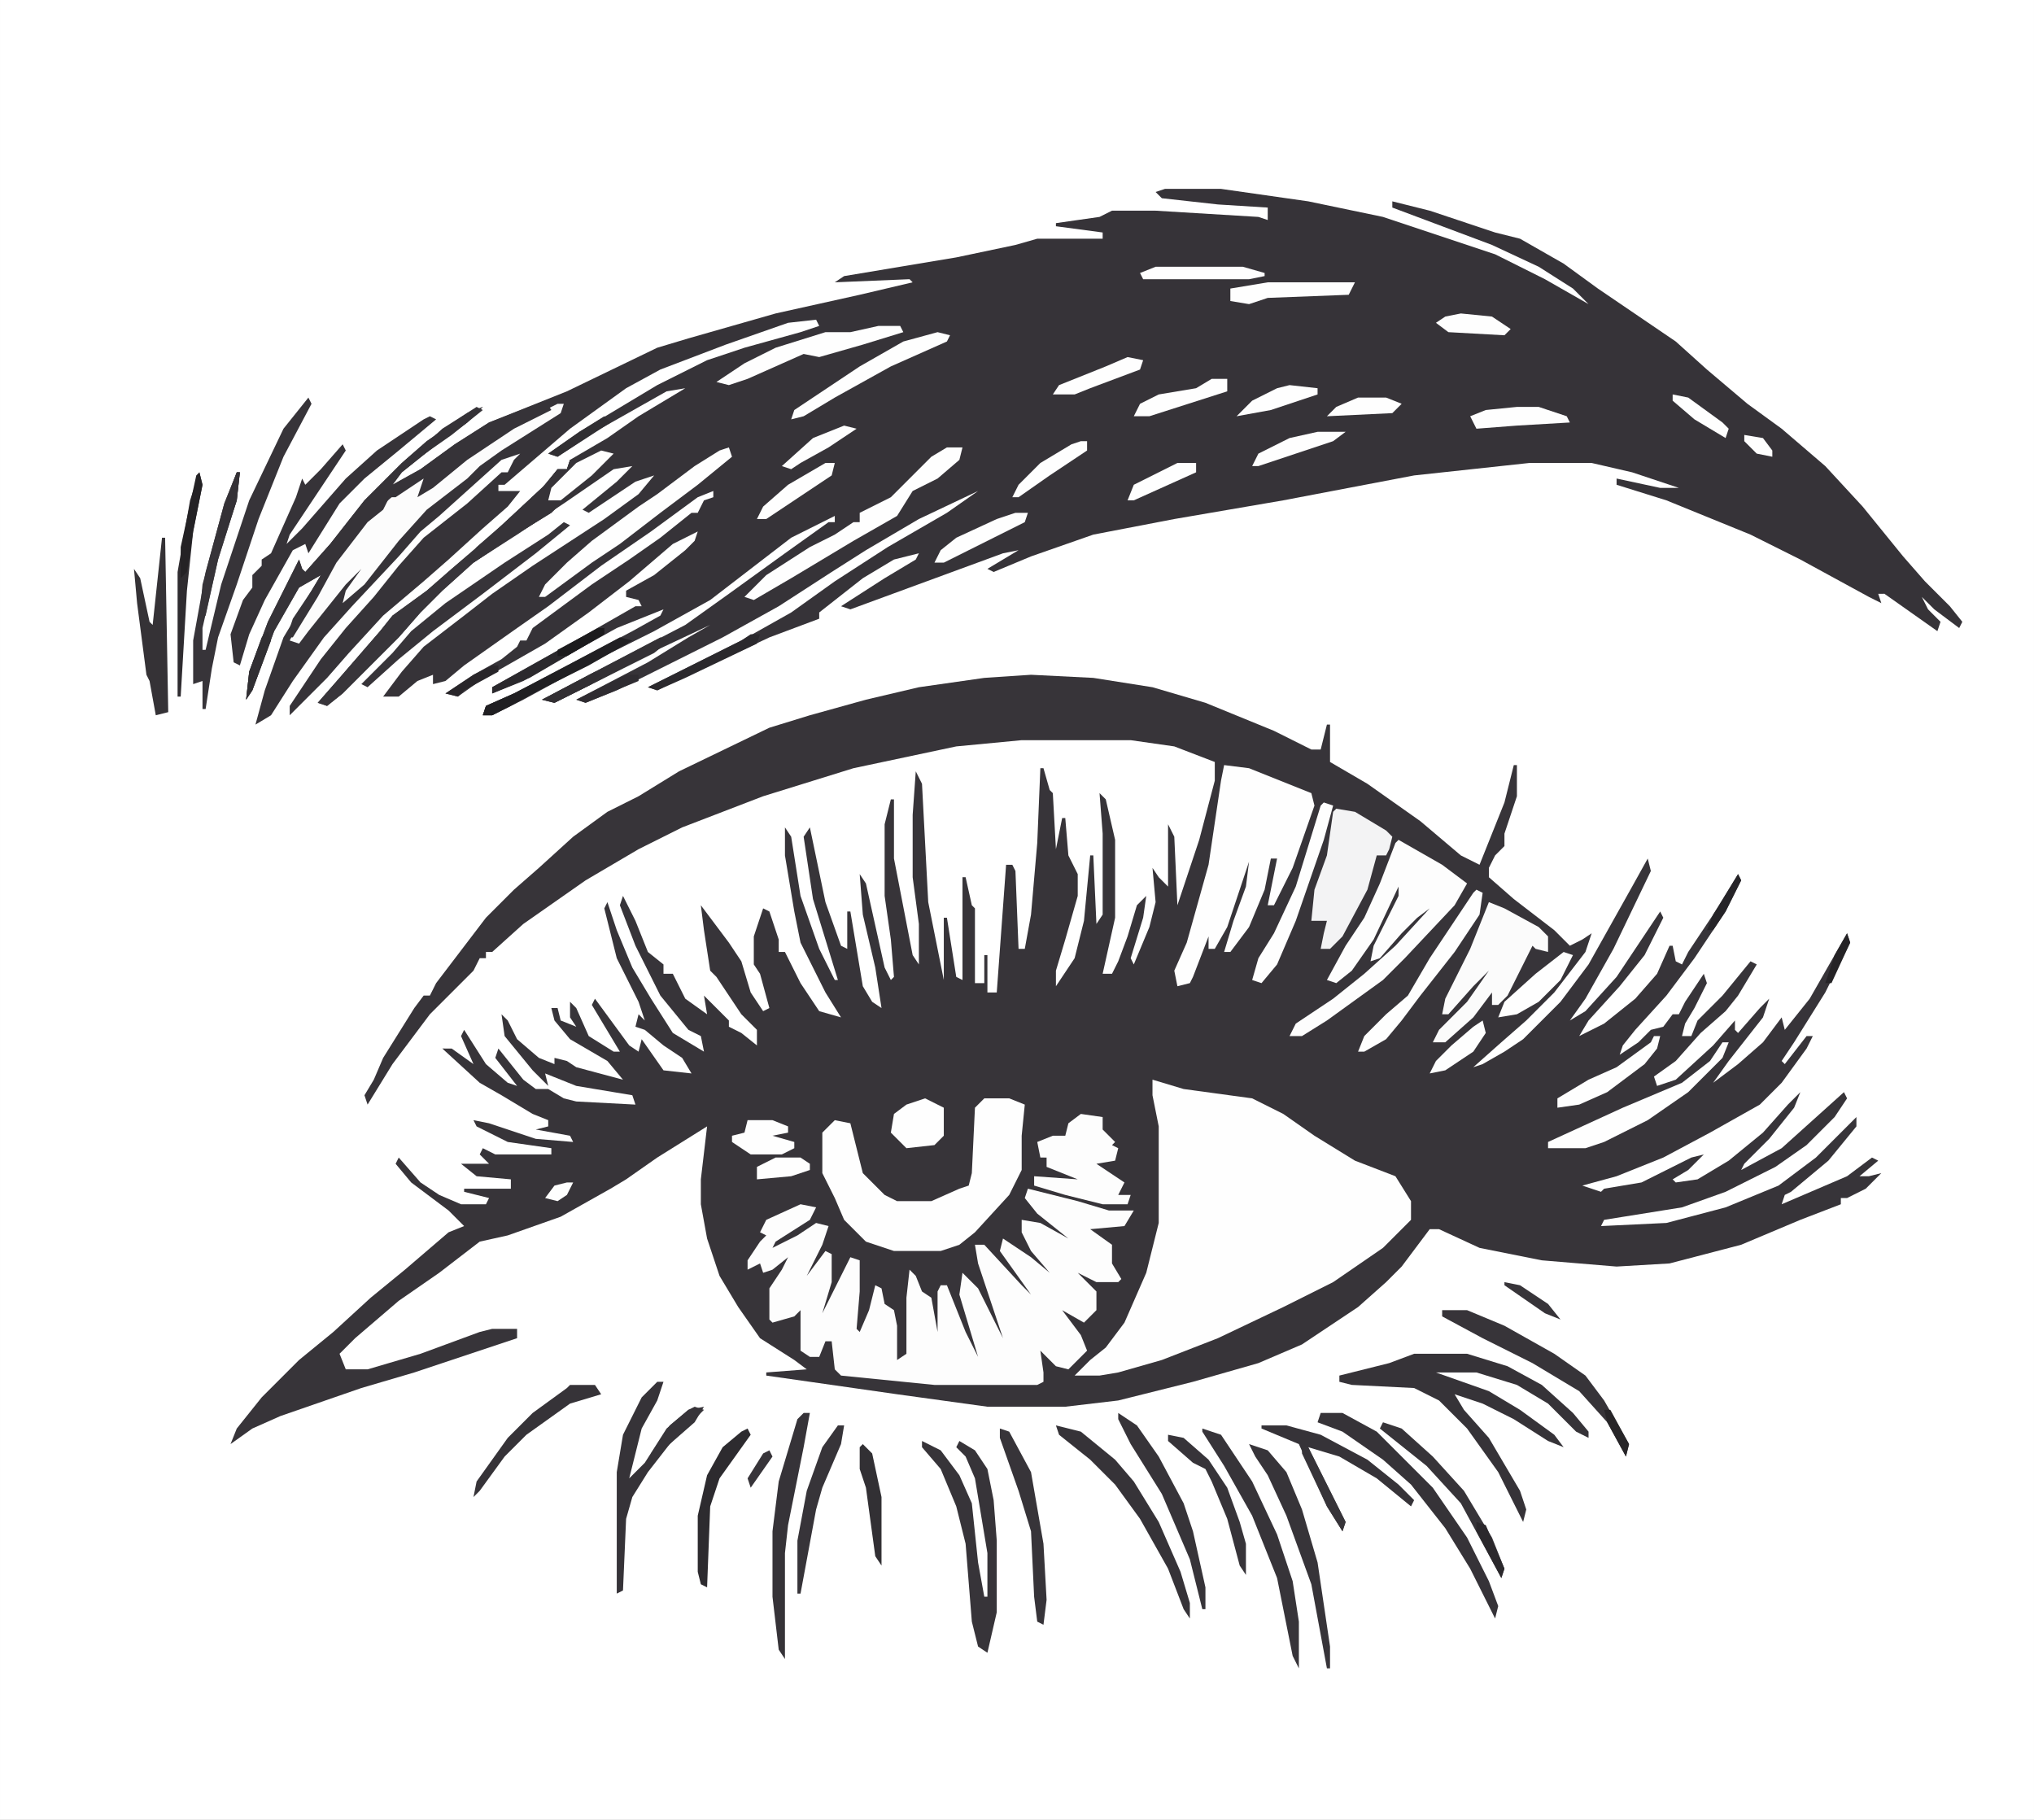 <?xml version="1.0" encoding="UTF-8"?>
<!DOCTYPE svg PUBLIC "-//W3C//DTD SVG 1.1//EN" "http://www.w3.org/Graphics/SVG/1.1/DTD/svg11.dtd">
<!-- Creator: CorelDRAW -->
<svg xmlns="http://www.w3.org/2000/svg" xml:space="preserve" width="77.431mm" height="69.28mm" version="1.1" style="shape-rendering:geometricPrecision; text-rendering:geometricPrecision; image-rendering:optimizeQuality; fill-rule:evenodd; clip-rule:evenodd"
viewBox="0 0 4177.86 3738.08"
 xmlns:xlink="http://www.w3.org/1999/xlink"
 xmlns:xodm="http://www.corel.com/coreldraw/odm/2003">
 <rect x="0" y="0" width="4177.86" height="3738.08" fill="#808080" stroke="none"/>
 <defs>
  <style type="text/css">
   <![CDATA[
    .fil0 {fill:white}
    .fil26 {fill:#1C1B1D;fill-rule:nonzero}
    .fil17 {fill:#201F22;fill-rule:nonzero}
    .fil13 {fill:#212023;fill-rule:nonzero}
    .fil16 {fill:#242225;fill-rule:nonzero}
    .fil27 {fill:#252326;fill-rule:nonzero}
    .fil24 {fill:#262428;fill-rule:nonzero}
    .fil28 {fill:#272528;fill-rule:nonzero}
    .fil25 {fill:#29262A;fill-rule:nonzero}
    .fil23 {fill:#2B282C;fill-rule:nonzero}
    .fil15 {fill:#2B292D;fill-rule:nonzero}
    .fil10 {fill:#2D2B2F;fill-rule:nonzero}
    .fil11 {fill:#2F2C30;fill-rule:nonzero}
    .fil21 {fill:#2F2C31;fill-rule:nonzero}
    .fil22 {fill:#312F33;fill-rule:nonzero}
    .fil20 {fill:#322F33;fill-rule:nonzero}
    .fil12 {fill:#323034;fill-rule:nonzero}
    .fil14 {fill:#343135;fill-rule:nonzero}
    .fil19 {fill:#343136;fill-rule:nonzero}
    .fil9 {fill:#353236;fill-rule:nonzero}
    .fil18 {fill:#353237;fill-rule:nonzero}
    .fil2 {fill:#363338;fill-rule:nonzero}
    .fil1 {fill:#373439;fill-rule:nonzero}
    .fil8 {fill:#38353A;fill-rule:nonzero}
    .fil6 {fill:#F3F3F4;fill-rule:nonzero}
    .fil7 {fill:#FBFBFB;fill-rule:nonzero}
    .fil5 {fill:#FCFCFC;fill-rule:nonzero}
    .fil4 {fill:#FDFDFD;fill-rule:nonzero}
    .fil3 {fill:#FEFEFE;fill-rule:nonzero}
   ]]>
  </style>
 </defs>
 <g id="Capa_x0020_1">
  <rect class="fil0" x="0" width="4177.85" height="3738.08"/>
  <polygon class="fil1" points="2117.72,1386.01 2245.68,1392.41 2367.23,1411.6 2475.99,1443.59 2616.74,1501.17 2693.51,1539.55 2712.7,1539.55 2725.5,1488.37 2731.9,1488.37 2731.9,1565.14 2808.66,1609.93 2917.42,1686.7 3000.6,1757.08 3038.98,1776.27 3090.16,1648.31 3109.36,1571.54 3115.76,1571.54 3115.76,1635.52 3090.16,1712.29 3090.16,1737.88 3070.97,1757.07 3058.18,1782.66 3058.18,1801.85 3109.36,1846.64 3192.52,1910.62 3224.52,1942.6 3250.11,1929.81 3269.3,1917.01 3256.5,1955.4 3192.52,2038.56 3134.94,2096.15 3083.77,2140.93 3026.18,2192.11 3045.38,2185.71 3090.16,2160.12 3128.55,2134.53 3205.32,2057.76 3262.9,1980.99 3352.47,1821.05 3384.46,1763.47 3390.86,1789.06 3314.08,1949 3256.51,2051.37 3224.52,2096.15 3256.51,2076.96 3320.48,2006.59 3410.05,1872.23 3416.45,1885.03 3378.06,1961.8 3326.88,2025.78 3262.9,2096.15 3243.71,2128.14 3294.89,2102.55 3358.87,2051.37 3403.65,2000.19 3429.25,1942.61 3435.65,1942.61 3442.04,1974.6 3454.84,1980.99 3467.64,1955.41 3531.61,1859.44 3570,1795.46 3576.4,1808.26 3544.41,1872.23 3480.43,1968.2 3422.85,2044.97 3358.88,2115.35 3333.29,2147.34 3326.89,2166.53 3365.28,2140.94 3390.87,2115.35 3416.45,2108.95 3435.65,2083.36 3448.44,2083.36 3461.23,2057.77 3499.62,2000.19 3506.02,2019.38 3480.43,2070.56 3461.24,2102.55 3454.84,2128.14 3474.03,2128.14 3486.83,2096.15 3538.01,2044.97 3595.59,1974.59 3608.39,1980.99 3570,2044.97 3544.4,2076.96 3493.23,2121.74 3442.04,2179.32 3397.26,2211.31 3403.66,2230.5 3442.04,2217.7 3518.81,2147.33 3563.6,2096.15 3563.6,2115.34 3570,2121.74 3614.79,2070.56 3633.98,2051.37 3621.18,2089.75 3550.8,2179.32 3518.81,2224.11 3570,2185.72 3621.18,2140.94 3659.56,2089.75 3665.96,2115.34 3717.15,2051.37 3793.91,1917.01 3800.31,1936.2 3749.13,2038.57 3685.15,2140.94 3659.56,2179.32 3665.96,2185.72 3710.75,2128.14 3723.54,2128.14 3710.74,2153.73 3659.56,2224.1 3614.77,2268.89 3512.41,2326.47 3416.44,2377.65 3320.48,2416.04 3250.1,2435.23 3288.49,2448.03 3294.89,2441.63 3371.66,2428.83 3474.02,2377.65 3499.62,2371.25 3467.63,2403.24 3435.63,2422.43 3442.03,2428.83 3486.82,2422.43 3550.8,2384.05 3621.17,2326.46 3672.35,2268.89 3697.94,2243.3 3685.15,2275.29 3633.97,2339.26 3582.78,2390.45 3576.39,2403.24 3659.56,2358.45 3787.51,2243.3 3793.91,2256.09 3768.32,2294.48 3710.74,2352.06 3646.76,2396.84 3544.4,2448.03 3454.83,2480.01 3294.89,2505.6 3288.49,2518.4 3422.84,2512 3544.4,2480.01 3653.16,2435.23 3729.93,2377.65 3813.1,2294.48 3813.1,2313.67 3755.52,2384.05 3678.75,2448.03 3665.95,2454.43 3659.55,2473.61 3793.91,2416.04 3845.09,2377.65 3857.88,2384.05 3819.49,2416.04 3838.7,2416.04 3864.28,2409.64 3832.3,2441.63 3793.91,2460.82 3781.12,2460.82 3781.12,2473.61 3697.95,2505.6 3576.39,2556.79 3429.25,2595.17 3320.49,2601.57 3166.94,2588.77 3038.99,2563.19 2955.82,2524.8 2936.62,2524.8 2879.04,2601.56 2847.05,2633.56 2789.47,2684.74 2674.32,2761.51 2584.75,2799.89 2450.4,2838.28 2296.85,2876.67 2188.09,2889.46 2028.15,2889.46 1842.61,2863.87 1573.91,2825.49 1573.91,2819.09 1657.08,2812.69 1631.49,2793.5 1561.11,2748.71 1516.33,2684.74 1477.94,2620.76 1452.35,2543.99 1439.55,2473.61 1439.55,2422.43 1452.35,2313.67 1349.99,2377.65 1286.01,2422.44 1254.02,2441.63 1151.66,2499.2 1042.9,2537.59 985.32,2550.39 902.15,2614.37 818.98,2671.95 729.41,2748.72 697.43,2780.7 710.22,2812.7 755.01,2812.7 863.77,2780.7 985.33,2735.92 1010.92,2729.52 1062.1,2729.52 1062.1,2748.71 850.97,2819.09 742.22,2851.08 575.88,2908.66 518.3,2934.25 473.51,2966.24 486.31,2934.25 537.49,2870.27 614.26,2793.5 684.64,2735.92 761.41,2665.55 831.78,2607.96 921.35,2531.2 953.34,2518.4 921.35,2486.41 844.58,2428.83 812.6,2390.45 818.99,2377.65 863.78,2428.82 902.16,2454.42 946.95,2473.61 998.12,2473.61 1004.52,2460.82 953.34,2448.02 953.34,2441.62 1049.3,2441.63 1049.3,2422.44 978.93,2416.04 946.94,2390.45 1004.52,2390.45 985.33,2371.25 991.72,2358.46 1017.32,2371.25 1132.47,2371.25 1132.47,2358.45 1042.91,2345.66 978.93,2313.67 972.53,2300.87 1004.52,2307.27 1100.48,2339.26 1177.25,2345.66 1170.86,2332.86 1100.48,2320.06 1126.07,2313.67 1126.07,2300.87 1094.08,2288.07 1030.1,2249.68 985.32,2224.09 908.55,2153.72 927.75,2153.73 972.53,2185.72 946.94,2128.14 953.34,2115.34 998.13,2185.72 1042.91,2224.11 1062.1,2230.51 1017.32,2172.93 1023.71,2153.73 1074.9,2217.72 1100.49,2236.91 1126.08,2236.9 1158.06,2256.09 1183.65,2262.49 1305.21,2268.89 1298.81,2249.7 1183.65,2230.51 1119.68,2204.92 1126.08,2230.51 1094.08,2198.52 1036.51,2128.14 1030.11,2083.36 1042.91,2096.15 1062.1,2134.54 1106.88,2172.93 1138.87,2185.72 1138.87,2172.93 1164.46,2179.33 1183.65,2192.12 1279.62,2217.72 1247.63,2179.33 1170.86,2134.54 1138.87,2096.15 1132.47,2070.56 1145.27,2070.56 1151.67,2096.15 1183.66,2108.95 1170.86,2089.75 1170.86,2057.77 1183.66,2070.56 1209.25,2128.14 1260.43,2160.13 1273.22,2160.13 1215.65,2064.16 1222.04,2051.36 1292.42,2147.33 1311.61,2160.13 1318.01,2134.54 1362.8,2198.51 1420.37,2204.91 1401.18,2172.93 1362.8,2147.34 1324.41,2115.34 1305.21,2108.95 1311.61,2083.36 1324.41,2096.15 1311.61,2057.77 1266.83,1968.2 1241.24,1865.84 1247.64,1853.04 1266.83,1910.62 1298.82,1987.39 1337.21,2051.36 1381.99,2121.74 1445.97,2160.13 1439.57,2128.14 1413.98,2115.34 1356.4,2044.96 1305.22,1942.6 1273.23,1859.43 1279.63,1840.24 1305.22,1891.42 1330.81,1955.4 1362.8,1980.99 1362.8,2000.18 1381.98,2000.19 1407.58,2051.37 1452.36,2083.36 1445.96,2044.97 1497.14,2096.15 1497.14,2108.95 1522.73,2121.74 1554.72,2147.34 1554.72,2115.34 1522.73,2083.36 1471.55,2006.59 1458.75,1993.79 1445.96,1910.62 1439.56,1859.44 1497.14,1936.21 1522.73,1974.6 1541.92,2038.58 1567.51,2076.96 1580.3,2070.56 1561.11,2000.19 1548.32,1980.99 1548.32,1923.42 1567.51,1865.84 1580.3,1872.23 1599.5,1929.82 1599.5,1955.41 1612.3,1955.4 1644.29,2019.38 1682.68,2076.96 1727.46,2089.75 1695.47,2038.58 1644.29,1936.21 1631.49,1872.23 1612.3,1757.08 1612.3,1699.49 1625.1,1718.69 1644.29,1840.24 1682.68,1949 1714.67,2012.98 1721.06,2012.98 1669.88,1846.64 1650.69,1718.69 1663.49,1699.49 1695.47,1853.04 1727.46,1942.61 1740.26,1949.01 1740.26,1872.23 1746.65,1872.23 1772.24,2025.78 1791.44,2057.77 1810.63,2070.56 1797.83,1987.39 1772.24,1878.63 1765.84,1795.47 1778.64,1814.66 1817.03,1987.39 1829.82,2012.98 1836.22,2006.59 1829.82,1929.82 1817.03,1840.25 1817.03,1693.1 1829.82,1641.92 1836.22,1641.91 1836.22,1763.47 1874.61,1961.8 1887.4,1980.99 1887.4,1897.82 1874.61,1801.85 1874.61,1673.9 1881.01,1584.33 1893.8,1609.92 1906.6,1853.03 1938.59,2012.98 1938.59,1885.02 1944.98,1885.03 1964.17,2006.58 1976.97,2012.98 1976.97,1801.86 1983.37,1801.86 1996.16,1859.44 2002.56,1865.84 2002.56,2019.38 2021.75,2019.38 2021.75,1961.8 2028.15,1961.8 2028.15,2038.57 2047.34,2038.57 2066.54,1776.27 2079.33,1776.27 2085.73,1789.07 2092.13,1949.01 2104.92,1949 2117.72,1878.63 2130.52,1731.48 2136.92,1577.94 2143.31,1577.94 2156.11,1622.73 2162.51,1629.12 2168.9,1744.28 2181.7,1680.31 2188.09,1680.3 2194.49,1757.07 2213.68,1795.46 2213.68,1840.24 2188.09,1929.81 2168.9,1993.79 2168.9,2025.78 2207.29,1968.2 2226.48,1891.43 2239.28,1757.08 2245.67,1757.08 2252.07,1897.82 2264.87,1878.63 2264.87,1712.29 2258.47,1629.12 2271.27,1641.92 2290.46,1725.09 2290.46,1885.03 2264.87,2000.19 2284.06,2000.19 2296.85,1974.6 2316.05,1923.42 2335.24,1859.44 2354.43,1840.25 2348.03,1885.03 2322.44,1968.2 2328.84,1981 2360.83,1904.23 2373.63,1853.05 2367.23,1782.67 2380.03,1801.86 2399.21,1821.06 2399.21,1693.1 2412.01,1718.69 2418.41,1859.44 2463.19,1725.09 2495.18,1603.53 2495.18,1565.14 2412.02,1533.15 2322.45,1520.36 2098.53,1520.36 1964.17,1533.16 1753.05,1577.94 1567.51,1635.52 1401.18,1699.5 1311.61,1744.28 1202.85,1808.26 1074.89,1897.83 1010.92,1955.41 998.12,1955.4 998.12,1968.2 985.33,1968.2 972.53,1993.79 882.96,2083.36 806.19,2185.72 755.01,2268.89 748.61,2249.7 767.81,2217.71 786.99,2172.93 850.97,2070.56 870.17,2044.97 882.96,2044.97 895.76,2019.38 998.12,1885.03 1055.7,1827.45 1106.88,1782.66 1177.26,1718.69 1247.63,1667.5 1311.61,1635.51 1394.78,1584.34 1580.32,1494.77 1663.48,1469.18 1778.64,1437.19 1887.4,1411.6 2021.75,1392.41 "/>
  <polygon class="fil2" points="2392.82,387.97 2507.98,387.97 2687.11,413.56 2840.66,445.55 3070.97,522.32 3173.34,573.5 3262.9,624.68 3230.92,592.69 3160.54,547.9 3064.58,503.12 2859.85,426.35 2859.85,413.55 2936.62,432.74 3070.97,477.53 3122.15,490.33 3211.72,541.5 3282.1,592.69 3442.04,701.45 3506.02,759.02 3589.19,829.4 3659.56,880.58 3749.13,957.35 3825.9,1040.52 3909.07,1142.88 3953.86,1194.07 4005.04,1245.24 4030.63,1277.23 4024.23,1290.03 3973.05,1251.64 3947.46,1226.06 3960.26,1251.64 3985.85,1277.23 3979.45,1296.43 3870.69,1219.66 3857.89,1219.67 3864.29,1238.86 3838.7,1226.07 3697.95,1149.29 3595.59,1098.12 3422.85,1027.74 3320.49,995.75 3320.49,982.95 3410.05,1002.14 3448.44,1002.15 3352.47,970.16 3269.3,950.97 3141.35,950.96 2904.64,976.55 2635.93,1027.73 2412.01,1066.12 2245.68,1098.11 2117.72,1142.89 2040.95,1174.88 2028.15,1168.48 2092.13,1130.1 2060.14,1136.5 1746.65,1251.65 1727.46,1245.25 1817.03,1187.68 1881.01,1149.29 1887.4,1136.49 1836.22,1149.29 1772.25,1187.68 1682.68,1258.05 1682.68,1270.85 1580.32,1309.23 1471.56,1360.42 1375.59,1405.2 1350,1418 1330.81,1411.6 1522.74,1315.63 1625.1,1258.06 1714.67,1194.08 1823.43,1123.7 1944.99,1053.33 2008.96,1008.54 1887.41,1066.12 1778.65,1130.1 1708.27,1174.88 1599.51,1245.26 1484.35,1309.23 1266.84,1417.99 1202.85,1443.59 1183.66,1437.19 1330.81,1360.42 1413.98,1309.23 1458.76,1283.65 1350,1334.83 1228.45,1398.81 1138.88,1443.59 1113.29,1437.19 1234.85,1373.22 1407.59,1283.65 1497.15,1219.67 1612.31,1136.5 1701.88,1072.52 1714.67,1072.52 1714.67,1059.72 1625.09,1104.51 1458.76,1232.46 1343.6,1296.44 1215.65,1360.42 1074.9,1437.19 1010.92,1469.18 991.72,1469.18 998.12,1449.98 1055.7,1424.39 1298.82,1296.44 1356.39,1264.45 1362.79,1251.65 1266.83,1290.04 1151.67,1354.02 1074.9,1398.81 1010.92,1424.39 1010.92,1411.6 1170.86,1322.03 1305.21,1245.26 1318.01,1245.26 1311.61,1232.46 1286.02,1226.07 1286.02,1213.27 1343.59,1181.28 1407.58,1130.1 1426.77,1110.91 1433.17,1091.72 1381.98,1117.31 1292.42,1194.08 1209.25,1258.05 1119.68,1322.03 985.33,1398.8 940.54,1430.79 914.95,1424.39 972.53,1386 1030.11,1354.01 1062.1,1328.43 1068.49,1315.63 1081.29,1315.63 1094.09,1290.04 1215.65,1200.48 1292.42,1149.29 1356.39,1104.51 1420.37,1053.33 1433.17,1053.33 1445.96,1027.74 1465.15,1021.34 1465.15,1008.54 1433.17,1021.34 1337.2,1091.72 1234.83,1162.09 1126.08,1245.26 1062.1,1290.05 953.34,1366.82 914.95,1398.81 889.36,1405.2 889.36,1386.01 857.37,1398.81 818.98,1430.8 787,1430.79 825.39,1379.61 870.17,1328.43 953.34,1264.45 1010.92,1219.67 1094.09,1162.09 1241.23,1066.12 1311.61,1014.94 1343.6,976.55 1305.21,989.35 1209.25,1053.33 1196.45,1046.93 1266.83,989.35 1298.82,957.36 1260.43,963.76 1158.06,1034.13 1062.1,1098.12 972.53,1155.69 908.55,1213.27 863.77,1258.06 818.98,1309.23 703.83,1424.39 671.83,1449.98 652.64,1443.59 697.43,1392.41 780.6,1296.44 806.19,1264.45 876.57,1213.27 927.74,1168.48 1017.31,1091.72 1119.68,995.75 1145.27,963.76 1164.46,963.76 1170.86,944.57 1247.63,899.78 1311.61,855 1407.58,797.42 1369.19,803.82 1222.04,886.98 1145.27,938.17 1126.08,931.77 1190.06,886.98 1350,791.02 1452.36,739.84 1529.13,714.24 1644.29,682.26 1682.68,669.46 1676.28,656.66 1618.7,663.06 1490.75,707.85 1356.39,759.03 1286.02,797.41 1170.86,880.59 1036.51,995.74 1023.71,995.75 1023.71,1008.55 1068.49,1008.55 1042.91,1040.53 991.72,1085.32 921.35,1149.3 870.17,1194.08 787,1264.46 716.62,1341.23 671.84,1392.41 595.07,1469.18 595.07,1449.99 659.05,1354.02 710.22,1290.05 767.81,1226.07 818.98,1162.09 870.17,1104.51 959.73,1034.13 1030.11,970.16 1042.91,970.16 1055.7,944.57 1068.5,931.77 1030.11,944.57 902.16,1059.73 863.77,1091.72 818.98,1142.89 723.02,1245.26 665.44,1309.23 601.46,1398.81 556.68,1469.18 524.69,1488.37 543.88,1417.99 582.27,1309.23 659.04,1181.28 614.25,1206.87 563.07,1296.44 518.29,1417.99 505.49,1437.19 511.89,1379.61 550.27,1277.24 614.25,1149.29 620.65,1168.48 627.05,1174.88 678.23,1117.3 748.6,1027.73 825.38,950.96 876.56,906.18 959.72,848.6 991.71,835.8 959.72,867.79 889.35,918.97 825.37,970.15 806.18,995.74 863.76,963.75 934.14,912.57 1004.51,867.79 1164.45,803.81 1349.99,714.24 1413.96,695.05 1593.1,643.87 1765.84,605.48 1874.6,579.89 1868.2,573.49 1714.65,579.89 1733.84,567.1 1964.16,528.71 2085.72,503.12 2130.5,490.32 2264.87,490.33 2264.87,477.53 2168.9,464.74 2168.9,458.34 2258.47,445.54 2284.06,432.74 2373.63,432.76 2584.75,445.55 2603.94,451.95 2603.94,426.36 2501.58,419.96 2386.42,407.16 2373.62,394.37 "/>
  <polygon class="fil3" points="2367.23,2217.7 2431.2,2236.9 2571.95,2256.09 2635.93,2288.08 2699.91,2332.86 2783.08,2384.05 2866.25,2416.03 2898.23,2467.21 2898.23,2505.6 2840.66,2563.18 2738.29,2633.56 2635.92,2684.74 2501.57,2748.71 2386.41,2793.5 2296.85,2819.09 2258.46,2825.49 2207.29,2825.49 2239.28,2793.5 2271.27,2767.91 2309.65,2716.73 2354.43,2614.36 2380.03,2512 2380.03,2313.67 2367.23,2249.7 "/>
  <polygon class="fil4" points="2111.32,2441.63 2213.68,2467.22 2277.66,2486.41 2328.84,2486.41 2309.65,2518.4 2239.28,2524.8 2284.06,2556.79 2284.06,2595.17 2303.25,2627.16 2296.85,2633.56 2252.07,2633.56 2213.68,2614.37 2252.07,2652.75 2252.07,2691.14 2226.48,2716.73 2181.69,2691.14 2220.08,2742.32 2232.88,2774.31 2194.49,2812.7 2168.9,2806.3 2136.91,2774.31 2143.31,2819.09 2143.31,2838.29 2130.51,2844.69 1919.39,2844.69 1727.46,2825.49 1714.66,2812.7 1708.26,2755.11 1695.47,2755.11 1682.68,2787.1 1663.48,2787.1 1644.29,2774.31 1644.29,2710.32 1644.29,2691.13 1631.49,2703.93 1586.71,2716.73 1580.31,2710.33 1580.31,2646.35 1605.9,2607.96 1618.7,2582.37 1586.71,2607.96 1567.52,2614.36 1561.12,2595.17 1535.53,2607.97 1535.53,2588.78 1561.12,2550.39 1573.92,2537.59 1561.12,2531.2 1573.92,2505.6 1644.29,2473.61 1676.28,2480.01 1663.48,2505.6 1593.11,2550.39 1586.71,2563.19 1637.89,2537.59 1676.28,2512.01 1701.87,2518.41 1689.07,2556.79 1657.08,2620.77 1695.47,2569.59 1708.27,2575.99 1708.27,2633.57 1689.07,2697.54 1746.65,2582.39 1765.84,2588.78 1765.84,2652.76 1759.44,2729.53 1765.84,2735.93 1785.04,2691.14 1797.83,2639.97 1810.63,2646.36 1817.03,2678.35 1836.22,2691.15 1842.62,2723.14 1842.62,2793.51 1861.81,2780.72 1861.81,2665.56 1868.21,2607.98 1881.01,2620.78 1893.8,2652.76 1912.99,2665.56 1925.79,2735.94 1925.79,2652.77 1932.19,2639.97 1944.98,2639.95 1983.37,2735.92 2008.96,2787.1 1970.57,2659.15 1976.97,2614.36 2008.96,2646.35 2060.14,2748.71 2008.96,2595.17 2002.56,2556.78 2021.75,2556.79 2098.53,2639.95 2117.72,2659.15 2053.74,2569.58 2060.14,2543.99 2117.72,2582.37 2156.1,2614.36 2117.72,2569.58 2098.53,2531.19 2098.53,2505.6 2136.91,2512 2194.49,2543.99 2130.51,2492.81 2104.92,2460.82 "/>
  <polygon class="fil3" points="2021.75,2256.09 2072.93,2256.09 2104.92,2268.89 2098.53,2332.87 2098.53,2403.24 2072.93,2454.43 2002.56,2531.2 1970.57,2556.79 1932.19,2569.58 1836.22,2569.58 1778.64,2550.39 1733.85,2505.6 1714.67,2460.82 1689.07,2409.64 1689.07,2326.47 1714.67,2300.88 1746.65,2307.28 1772.24,2409.64 1817.03,2454.43 1842.62,2467.22 1912.99,2467.22 1970.57,2441.63 1989.76,2435.23 1996.16,2409.64 2002.56,2275.29 "/>
  <polygon class="fil3" points="2514.37,1571.54 2565.55,1577.94 2693.51,1629.12 2699.91,1654.71 2655.12,1782.67 2616.73,1859.44 2603.94,1859.44 2623.13,1763.47 2610.34,1763.47 2597.54,1827.45 2565.55,1904.22 2527.16,1955.4 2514.37,1955.4 2533.56,1891.43 2559.16,1821.05 2565.55,1769.87 2520.77,1904.22 2495.18,1949.01 2482.39,1949 2482.39,1923.41 2450.4,2006.58 2444,2019.38 2418.41,2025.78 2412.01,1993.79 2437.6,1936.21 2482.39,1776.27 2507.97,1603.53 "/>
  <polygon class="fil4" points="2872.65,1725.09 2962.21,1776.27 3013.39,1814.65 2987.8,1859.44 2885.44,1968.2 2840.65,2012.98 2725.49,2096.15 2674.31,2128.14 2648.73,2128.14 2661.53,2102.55 2738.29,2051.37 2802.27,2000.19 2866.25,1942.61 2936.63,1865.84 2911.04,1885.03 2879.04,1917.02 2834.26,1968.2 2815.07,1974.6 2821.47,1942.61 2872.65,1840.24 2872.65,1821.05 2821.47,1929.81 2776.68,1993.79 2744.69,2019.38 2725.5,2012.98 2763.89,1942.6 2802.28,1885.03 2834.27,1814.65 2866.25,1731.48 "/>
  <polygon class="fil5" points="1145.27,829.41 1158.06,829.41 1151.67,848.6 1030.11,925.37 985.33,957.36 959.73,982.95 876.57,1046.93 818.98,1110.9 748.61,1200.47 703.83,1238.86 710.22,1213.27 742.21,1168.48 710.22,1200.47 633.45,1296.44 614.26,1322.03 595.07,1315.63 620.66,1264.45 665.44,1194.07 684.63,1155.69 767.81,1053.32 818.98,1008.54 870.17,976.55 876.57,989.34 870.17,1008.54 959.73,938.16 1068.49,867.78 "/>
  <polygon class="fil2" points="2904.63,2780.7 3013.4,2780.7 3096.56,2806.3 3166.94,2844.69 3230.92,2902.26 3262.9,2940.65 3262.9,2953.44 3237.32,2940.65 3179.74,2883.07 3115.76,2844.69 3032.59,2819.09 2949.42,2819.09 3058.18,2857.48 3122.15,2895.86 3192.53,2947.05 3211.72,2972.63 3179.73,2959.84 3109.36,2915.05 3045.38,2883.06 2987.8,2863.87 3006.99,2895.86 3058.17,2953.44 3122.15,3062.2 3134.95,3100.58 3128.55,3126.17 3077.37,3023.81 3013.39,2934.24 2955.81,2876.67 2904.63,2851.07 2776.68,2844.67 2751.09,2838.28 2751.09,2825.48 2853.45,2799.89 "/>
  <polygon class="fil2" points="1119.68,823.01 1132.47,842.2 1055.71,880.59 959.74,944.57 889.36,1002.15 857.37,1021.34 870.17,982.95 812.6,1021.34 799.79,1021.34 786.99,1046.93 755.01,1072.52 691.03,1155.69 652.64,1226.07 601.46,1309.23 588.67,1309.23 601.47,1270.85 639.85,1213.27 659.05,1181.28 614.26,1206.87 563.08,1296.44 518.29,1417.99 505.49,1437.19 511.89,1379.61 550.28,1277.24 614.26,1149.29 620.66,1168.48 627.06,1174.88 678.23,1117.3 748.61,1027.73 825.38,950.96 876.57,906.18 959.73,848.6 991.72,835.8 959.73,867.79 889.36,918.97 825.38,970.15 806.19,995.74 863.77,963.75 934.14,912.57 1004.52,867.79 "/>
  <polygon class="fil6" points="2744.69,1661.11 2783.08,1667.51 2847.06,1705.89 2859.85,1718.69 2853.45,1744.28 2847.06,1757.08 2827.86,1757.08 2808.67,1827.45 2757.49,1923.42 2731.9,1949.01 2712.7,1949 2719.1,1917.01 2725.5,1891.43 2706.3,1891.43 2693.51,1891.43 2699.91,1827.45 2725.5,1757.07 2738.29,1667.5 "/>
  <polygon class="fil7" points="3058.18,1853.04 3090.16,1865.84 3160.54,1904.22 3179.73,1923.41 3179.73,1955.4 3154.15,1949 3147.75,1942.6 3096.56,2044.97 3077.37,2064.16 3064.58,2064.16 3064.58,2038.57 3026.19,2089.75 2968.61,2140.93 2943.02,2140.94 2955.82,2115.34 3013.4,2057.77 3058.18,1993.79 3026.19,2025.78 2975.01,2083.36 2962.21,2083.36 2968.61,2051.37 3019.79,1949 "/>
  <polygon class="fil2" points="882.96,855 895.76,861.4 818.99,925.37 748.61,982.96 697.43,1034.13 633.46,1136.5 627.06,1117.31 601.47,1130.11 543.89,1232.47 511.9,1302.85 492.71,1366.82 479.91,1360.42 473.51,1302.85 499.1,1232.47 518.29,1206.88 518.29,1181.29 537.48,1162.1 537.48,1149.3 556.68,1136.5 607.86,1021.35 620.65,982.96 627.05,995.75 659.04,963.77 703.83,912.59 710.22,925.39 595.07,1098.12 588.67,1117.31 620.66,1085.32 710.22,982.96 774.2,925.38 870.17,861.4 "/>
  <polygon class="fil4" points="2220.08,2288.08 2264.87,2294.48 2264.87,2320.07 2290.46,2345.66 2284.06,2352.06 2296.85,2358.46 2290.46,2384.05 2252.07,2390.45 2309.65,2428.83 2296.85,2454.43 2322.44,2454.43 2316.05,2473.61 2264.87,2473.61 2188.09,2454.43 2124.12,2435.23 2124.12,2416.04 2213.68,2422.44 2149.71,2396.85 2149.71,2377.66 2136.91,2377.65 2130.51,2345.66 2162.5,2332.86 2188.09,2332.87 2194.49,2307.28 "/>
  <polygon class="fil1" points="633.46,816.62 639.85,829.41 582.27,938.17 531.1,1066.12 486.31,1200.48 447.92,1309.23 435.12,1373.22 422.33,1456.38 415.93,1456.38 415.93,1398.81 396.74,1405.2 396.74,1315.63 422.33,1174.89 460.72,1034.14 486.31,970.16 492.7,970.16 486.31,1027.74 447.92,1149.29 415.93,1290.04 415.93,1334.83 422.33,1334.83 454.32,1200.48 511.9,1027.74 582.27,880.59 "/>
  <path class="fil8" d="M1190.05 931.77m-6.39 6.39m-12.8 6.4l12.8 0 -12.8 25.59 -38.38 38.39 -6.4 19.19 38.38 -6.4 -31.99 31.99 -83.17 51.18 -76.77 51.18 -63.98 57.58 -44.79 44.78 -44.78 51.18 -115.16 115.16 -31.99 25.59 -19.19 -6.39 44.78 -51.18 83.17 -95.97 25.59 -31.99 70.37 -51.18 51.18 -44.79 89.57 -76.77 102.37 -95.97 25.59 -31.99 19.19 0 6.4 -19.19z"/>
  <polygon class="fil1" points="1893.8,2959.84 1932.19,2979.03 1970.57,3030.21 1996.16,3087.79 2008.96,3209.35 2021.76,3279.72 2028.15,3279.72 2028.15,3190.16 2002.56,3036.61 1983.37,2991.82 1964.18,2972.63 1970.57,2959.84 2002.56,2979.03 2028.15,3017.42 2040.95,3081.39 2047.35,3164.56 2047.35,3311.71 2028.16,3394.88 2008.96,3382.08 1996.17,3330.9 1983.37,3170.96 1964.18,3094.18 1932.19,3017.42 1893.8,2972.63 "/>
  <polygon class="fil3" points="1944.98,918.98 1976.97,918.98 1970.57,944.57 1925.79,982.95 1874.6,1008.54 1842.61,1059.72 1753.05,1110.9 1625.09,1187.67 1548.32,1232.46 1529.13,1226.06 1573.92,1181.28 1663.48,1123.7 1714.67,1098.1 1753.05,1072.52 1765.84,1072.52 1765.84,1053.33 1829.82,1021.34 1912.99,938.17 "/>
  <polygon class="fil2" points="2712.7,2902.26 2757.49,2902.26 2827.86,2940.65 2943.02,3055.81 3013.4,3158.17 3058.18,3247.74 3077.37,3298.92 3070.97,3324.51 3019.79,3222.15 2968.61,3138.98 2898.24,3049.41 2840.66,2998.23 2757.49,2940.65 2706.31,2921.46 "/>
  <polygon class="fil3" points="1497.14,918.98 1503.54,938.17 1433.17,995.74 1356.39,1053.33 1273.22,1117.3 1215.65,1155.69 1119.68,1226.07 1106.88,1226.07 1119.68,1200.48 1164.46,1155.69 1215.65,1110.9 1311.61,1040.53 1350,1014.94 1426.77,957.36 1477.95,925.37 "/>
  <polygon class="fil1" points="2962.21,2691.14 3013.4,2691.14 3090.16,2723.13 3192.53,2780.7 3256.51,2825.49 3294.9,2876.67 3346.08,2966.24 3339.68,2991.83 3301.29,2921.45 3243.71,2857.48 3147.75,2799.9 3045.38,2748.72 2962.21,2703.93 "/>
  <polygon class="fil2" points="1349.99,2838.29 1362.79,2838.29 1349.99,2876.67 1318.01,2934.25 1292.42,3036.61 1324.41,3004.63 1369.19,2934.25 1413.97,2895.86 1445.96,2889.46 1426.77,2921.45 1375.59,2966.24 1330.81,3023.82 1298.82,3075 1286.02,3119.79 1279.62,3266.93 1266.83,3273.33 1266.83,3023.82 1279.62,2947.05 1318.01,2870.28 "/>
  <polygon class="fil1" points="2469.59,2934.25 2507.98,2947.05 2571.95,3043.01 2623.14,3151.77 2655.13,3247.74 2667.92,3330.91 2667.92,3426.87 2655.13,3401.29 2623.14,3241.34 2571.95,3113.39 2514.38,3011.02 2469.59,2940.65 "/>
  <polygon class="fil3" points="3538.01,2140.94 3550.8,2140.94 3538.01,2172.93 3467.63,2243.3 3384.46,2300.88 3294.89,2345.67 3256.51,2358.46 3179.73,2358.46 3179.73,2345.66 3333.28,2275.29 3454.83,2224.1 3512.41,2179.32 "/>
  <polygon class="fil2" points="2168.9,2927.85 2220.08,2940.65 2290.46,2998.23 2328.84,3043.01 2380.03,3126.18 2424.81,3228.55 2444,3292.53 2444,3324.51 2431.2,3305.32 2399.21,3222.15 2341.64,3119.79 2290.46,3049.41 2239.28,2998.23 2175.3,2947.05 "/>
  <polygon class="fil2" points="1650.69,2902.26 1663.48,2902.26 1650.69,2972.64 1618.7,3132.58 1612.3,3190.16 1612.3,3407.68 1599.5,3388.49 1586.7,3279.73 1586.7,3145.38 1599.5,3043.01 1637.89,2915.06 "/>
  <polygon class="fil3" points="3032.59,1827.45 3045.39,1833.84 3038.99,1878.63 2987.8,1955.4 2917.43,2044.97 2879.04,2096.15 2847.05,2134.54 2802.27,2160.13 2789.47,2160.13 2802.27,2128.14 2847.06,2083.35 2891.84,2044.96 2936.63,1968.2 3026.19,1833.84 "/>
  <polygon class="fil3" points="1804.23,669.47 1849.01,669.47 1855.41,682.26 1772.24,707.86 1682.68,733.45 1650.69,727.05 1535.53,778.23 1497.14,791.02 1471.55,784.62 1529.13,746.24 1593.11,714.25 1695.47,682.26 1746.65,682.26 "/>
  <polygon class="fil9" points="332.76,1104.51 339.16,1104.51 345.56,1462.78 319.97,1469.18 307.17,1398.8 300.77,1386 281.58,1238.86 275.18,1168.48 287.98,1187.67 307.17,1277.24 313.57,1283.64 "/>
  <polygon class="fil1" points="1158.06,1072.52 1170.86,1078.92 1100.48,1136.5 991.72,1219.67 889.36,1296.44 818.98,1354.01 755.01,1411.59 742.21,1405.2 806.19,1341.22 844.58,1296.43 914.95,1238.85 1036.51,1155.69 1126.08,1098.1 "/>
  <polygon class="fil1" points="2565.56,2966.24 2603.94,2979.04 2642.33,3023.82 2674.32,3100.59 2706.31,3209.35 2731.9,3382.09 2731.9,3426.87 2725.5,3426.87 2693.51,3254.13 2642.33,3113.39 2603.94,3030.22 2578.35,2991.83 "/>
  <polygon class="fil1" points="2296.85,2902.26 2335.24,2927.85 2380.03,2991.83 2431.21,3087.8 2450.4,3145.37 2475.99,3260.53 2475.99,3305.32 2469.59,3305.31 2444,3202.95 2386.42,3068.6 2322.44,2966.23 2296.85,2915.05 "/>
  <polygon class="fil3" points="2719.1,1648.31 2738.29,1654.71 2719.1,1725.09 2661.53,1891.43 2623.14,1980.99 2591.15,2019.38 2571.95,2012.98 2584.75,1968.2 2616.74,1917.01 2661.53,1821.05 2712.71,1654.71 "/>
  <polygon class="fil2" points="2591.15,2927.85 2642.33,2927.85 2712.7,2947.05 2808.67,2998.22 2872.65,3049.41 2904.64,3081.39 2898.24,3094.19 2827.86,3036.61 2751.09,2991.82 2687.11,2972.63 2763.89,3126.18 2757.49,3145.37 2725.5,3094.19 2667.92,2966.24 2591.15,2934.25 "/>
  <polygon class="fil3" points="1900.2,2256.09 1938.58,2275.29 1938.58,2332.86 1919.39,2352.06 1861.82,2358.45 1829.82,2326.46 1836.22,2288.08 1861.82,2268.89 "/>
  <polygon class="fil1" points="2053.74,2934.25 2072.93,2940.65 2117.72,3023.82 2143.31,3170.96 2149.71,3286.12 2143.31,3337.31 2130.51,3330.91 2124.11,3279.72 2117.72,3145.37 2092.13,3062.2 2053.74,2953.44 "/>
  <polygon class="fil3" points="1925.79,682.26 1951.38,688.66 1944.98,701.46 1829.82,752.63 1714.67,816.62 1650.69,855 1625.09,861.4 1631.49,842.21 1765.85,752.64 1855.42,701.46 "/>
  <path class="fil2" d="M1190.05 931.77m-6.39 6.39m-12.8 6.4l12.8 0 -12.8 25.59 -38.38 38.39 -6.4 19.19 38.38 -6.4 -31.99 31.99 -83.17 51.18 -76.77 51.18 -19.19 0.01 25.59 -31.99 51.18 -44.78 83.17 -76.77 31.99 -38.39 19.19 0 6.4 -19.19z"/>
  <polygon class="fil1" points="1721.06,2927.85 1733.85,2927.85 1727.46,2966.24 1689.07,3055.81 1676.27,3100.59 1644.29,3273.33 1637.89,3273.32 1637.89,3164.56 1657.08,3062.2 1689.07,2972.63 "/>
  <polygon class="fil1" points="2840.66,2921.45 2879.04,2934.25 2943.02,2991.83 3007,3062.2 3064.58,3158.17 3090.17,3222.15 3083.77,3241.34 3000.6,3087.8 2930.23,3011.03 2834.26,2934.25 "/>
  <polygon class="fil3" points="2603.94,579.9 2783.08,579.9 2770.28,605.49 2603.94,611.89 2565.55,624.69 2527.16,618.29 2527.16,592.7 "/>
  <polygon class="fil10" points="1535.53,2934.25 1541.93,2947.05 1477.95,3036.61 1458.76,3094.19 1452.36,3260.53 1439.56,3254.13 1433.17,3228.55 1433.17,3113.39 1452.35,3030.22 1484.34,2972.64 1522.73,2940.65 "/>
  <polygon class="fil3" points="3211.72,1955.4 3230.91,1961.8 3205.32,2012.98 3160.54,2057.77 3115.75,2083.36 3077.37,2089.75 3090.16,2057.77 3154.14,2000.19 "/>
  <polygon class="fil2" points="1170.86,2844.69 1222.04,2844.69 1234.83,2863.87 1170.86,2883.06 1081.29,2947.05 1036.51,2991.83 985.33,3062.2 972.53,3075 978.93,3043.01 1042.91,2953.44 1094.08,2902.27 1164.46,2851.08 "/>
  <polygon class="fil3" points="3397.26,2128.14 3410.05,2128.14 3403.65,2153.73 3378.06,2185.72 3301.29,2243.3 3243.71,2268.89 3198.93,2275.29 3198.93,2256.09 3262.9,2217.7 3320.49,2192.12 3390.86,2140.94 "/>
  <polygon class="fil1" points="2399.21,2947.05 2431.2,2953.44 2482.39,2998.23 2520.77,3055.81 2546.36,3126.18 2559.16,3170.97 2559.16,3234.94 2546.36,3215.75 2520.77,3119.79 2488.79,3043.02 2475.99,3017.43 2450.4,3004.63 2399.21,2959.84 "/>
  <polygon class="fil3" points="1535.53,2300.88 1586.71,2300.88 1618.7,2313.68 1618.7,2326.47 1586.71,2332.87 1631.49,2345.67 1631.49,2358.47 1605.91,2371.26 1541.93,2371.25 1503.54,2345.66 1503.54,2332.86 1529.13,2326.46 "/>
  <polygon class="fil3" points="3115.76,835.81 3160.54,835.81 3218.12,855 3224.52,867.79 3115.76,874.19 3032.59,880.59 3019.79,855 3051.78,842.2 "/>
  <polygon class="fil3" points="2373.63,547.91 2552.76,547.91 2597.54,560.71 2597.54,567.11 2565.56,573.51 2348.04,573.5 2341.64,560.71 "/>
  <polygon class="fil11" points="409.53,970.16 415.93,995.75 396.74,1091.72 383.94,1213.27 371.15,1430.79 364.75,1430.79 364.75,1174.88 390.34,1027.73 "/>
  <polygon class="fil3" points="2085.73,1053.33 2111.32,1053.33 2104.92,1072.52 1938.58,1155.69 1919.39,1155.69 1932.19,1130.1 1964.18,1104.51 2047.34,1066.12 "/>
  <polygon class="fil3" points="2488.79,778.23 2520.77,778.23 2520.77,803.82 2360.83,855 2328.84,855 2341.64,829.41 2380.03,810.22 2456.8,797.42 "/>
  <polygon class="fil12" points="1772.24,2966.24 1791.44,2985.43 1810.63,3075 1810.63,3215.75 1797.83,3196.56 1778.64,3055.81 1765.84,3017.42 1765.84,2972.63 "/>
  <polygon class="fil13" points="1273.22,1309.23 1298.82,1315.63 1209.25,1366.82 1106.88,1417.99 1010.92,1469.18 991.72,1469.18 998.12,1449.98 1055.7,1424.39 1177.26,1360.42 "/>
  <polygon class="fil3" points="2316.05,733.45 2348.04,739.84 2341.64,759.03 2239.27,797.42 2207.29,810.22 2162.5,810.22 2175.3,791.02 2271.27,752.63 "/>
  <polygon class="fil3" points="2706.3,886.99 2763.89,886.99 2738.29,906.18 2584.75,957.36 2571.95,957.36 2584.75,931.77 2648.73,899.78 "/>
  <polygon class="fil3" points="1695.47,950.96 1714.67,950.96 1708.27,976.55 1573.91,1066.12 1554.72,1066.12 1567.52,1040.53 1618.7,995.75 "/>
  <polygon class="fil3" points="2648.73,791.02 2706.3,797.42 2706.3,810.22 2610.34,842.21 2539.96,855 2571.95,823.01 2623.13,797.42 "/>
  <polygon class="fil3" points="1234.83,925.37 1260.43,931.77 1215.64,976.56 1151.67,1027.74 1126.08,1027.74 1132.47,1002.15 1183.65,950.97 "/>
  <polygon class="fil1" points="486.31,970.16 492.7,970.16 486.31,1027.74 447.92,1149.29 422.33,1264.45 409.53,1270.85 415.93,1200.48 460.72,1034.13 "/>
  <polygon class="fil14" points="1356.39,1309.23 1375.58,1315.63 1343.59,1341.23 1138.87,1443.59 1113.28,1437.19 1234.83,1373.22 "/>
  <polygon class="fil3" points="3045.39,2096.15 3051.78,2121.74 3026.19,2160.13 2968.61,2198.51 2936.63,2204.91 2949.42,2179.32 2981.41,2147.34 3026.19,2108.95 "/>
  <polygon class="fil3" points="2220.08,906.18 2232.88,906.18 2232.88,925.37 2156.11,976.55 2092.13,1021.34 2079.33,1021.34 2092.13,995.75 2136.92,950.96 2200.89,912.58 "/>
  <polygon class="fil3" points="3000.6,643.87 3064.58,650.27 3102.96,675.87 3090.16,688.66 2975.01,682.26 2949.42,663.07 2968.61,650.27 "/>
  <polygon class="fil3" points="2418.41,950.96 2456.8,950.96 2456.8,970.15 2328.84,1027.73 2316.05,1027.74 2328.84,995.75 "/>
  <polygon class="fil3" points="2789.47,816.62 2847.05,816.62 2879.04,829.41 2859.85,848.6 2725.5,855 2744.69,835.81 "/>
  <polygon class="fil15" points="1228.44,1290.04 1241.23,1290.04 1241.23,1302.84 1087.69,1392.41 1010.92,1424.39 1010.92,1411.6 1170.86,1322.03 "/>
  <polygon class="fil3" points="1593.11,2377.65 1644.29,2377.65 1663.48,2390.45 1663.48,2403.24 1625.09,2416.04 1554.72,2422.44 1554.72,2396.85 "/>
  <polygon class="fil3" points="1733.85,874.19 1759.44,880.59 1701.87,918.98 1644.29,950.97 1625.09,963.76 1605.91,957.37 1669.88,899.79 "/>
  <polygon class="fil15" points="1541.93,1302.84 1561.12,1302.84 1554.72,1322.03 1407.58,1392.41 1349.99,1417.99 1330.8,1411.6 1522.73,1315.63 "/>
  <polygon class="fil3" points="3435.65,810.22 3467.63,816.62 3538.01,867.79 3550.8,880.59 3544.4,899.78 3480.43,861.39 3435.65,823.01 "/>
  <polygon class="fil1" points="1426.77,2889.46 1445.96,2895.86 1362.79,2979.03 1343.59,3004.62 1337.2,2985.43 1375.58,2927.85 1413.97,2895.86 "/>
  <polygon class="fil16" points="409.53,970.16 415.93,995.75 396.74,1091.72 383.94,1174.88 371.15,1187.68 371.15,1123.7 403.13,976.56 "/>
  <polygon class="fil17" points="1132.47,1386.01 1151.67,1392.41 1049.3,1449.98 1010.91,1469.18 991.72,1469.18 998.12,1449.98 1055.7,1424.39 "/>
  <polygon class="fil1" points="2674.32,2972.63 2687.11,2972.63 2763.89,3126.18 2757.49,3145.37 2725.5,3094.19 2674.32,2985.43 "/>
  <polygon class="fil18" points="978.93,835.81 991.72,842.2 927.75,893.38 863.77,938.17 844.58,938.17 908.56,880.59 "/>
  <polygon class="fil19" points="486.31,970.16 492.7,970.16 486.31,1027.74 460.72,1104.51 447.92,1104.51 454.32,1059.72 "/>
  <polygon class="fil1" points="3090.16,2633.56 3122.15,2639.96 3179.73,2678.34 3205.32,2710.33 3173.34,2697.54 3090.16,2639.96 "/>
  <polygon class="fil20" points="1222.04,1379.61 1234.83,1386.01 1215.65,1405.2 1138.87,1443.59 1113.28,1437.19 "/>
  <polygon class="fil21" points="1286.02,1386.01 1311.61,1386.01 1311.61,1398.81 1202.85,1443.59 1183.66,1437.19 "/>
  <polygon class="fil22" points="1241.23,855 1254.03,867.8 1145.27,938.17 1126.08,931.77 1190.06,886.99 "/>
  <polygon class="fil23" points="3032.59,3126.18 3051.78,3132.58 3090.16,3222.15 3083.77,3241.34 3032.59,3145.37 "/>
  <polygon class="fil22" points="550.29,1296.44 556.68,1315.63 518.3,1417.99 505.5,1437.19 511.9,1379.61 537.49,1309.23 "/>
  <polygon class="fil24" points="3569.99,1795.46 3576.39,1808.25 3544.4,1872.23 3518.81,1910.62 3506.02,1910.62 3518.81,1878.63 "/>
  <polygon class="fil25" points="1010.92,1366.82 1023.71,1366.82 1023.71,1379.61 953.34,1418 940.54,1430.8 914.95,1424.4 972.53,1386.01 "/>
  <polygon class="fil26" points="1228.44,1290.04 1241.23,1290.04 1241.23,1302.84 1164.46,1347.62 1145.27,1347.62 1145.27,1334.83 "/>
  <polygon class="fil3" points="3582.79,893.38 3621.18,899.78 3640.37,925.37 3640.37,938.17 3608.38,931.77 3582.79,906.18 "/>
  <polygon class="fil27" points="3793.91,1917.01 3800.31,1936.2 3761.92,2019.38 3749.13,2019.38 3768.32,1961.8 "/>
  <polygon class="fil28" points="3294.89,2895.86 3307.69,2895.86 3346.08,2966.24 3339.68,2991.83 3301.29,2921.45 "/>
  <polygon class="fil3" points="1164.46,2428.83 1177.26,2428.83 1164.46,2454.42 1145.27,2467.22 1119.68,2460.82 1138.87,2435.23 "/>
  <polygon class="fil1" points="1580.31,2979.03 1586.71,2991.83 1541.93,3055.81 1535.53,3036.61 1567.51,2985.44 "/>
 </g>
</svg>
